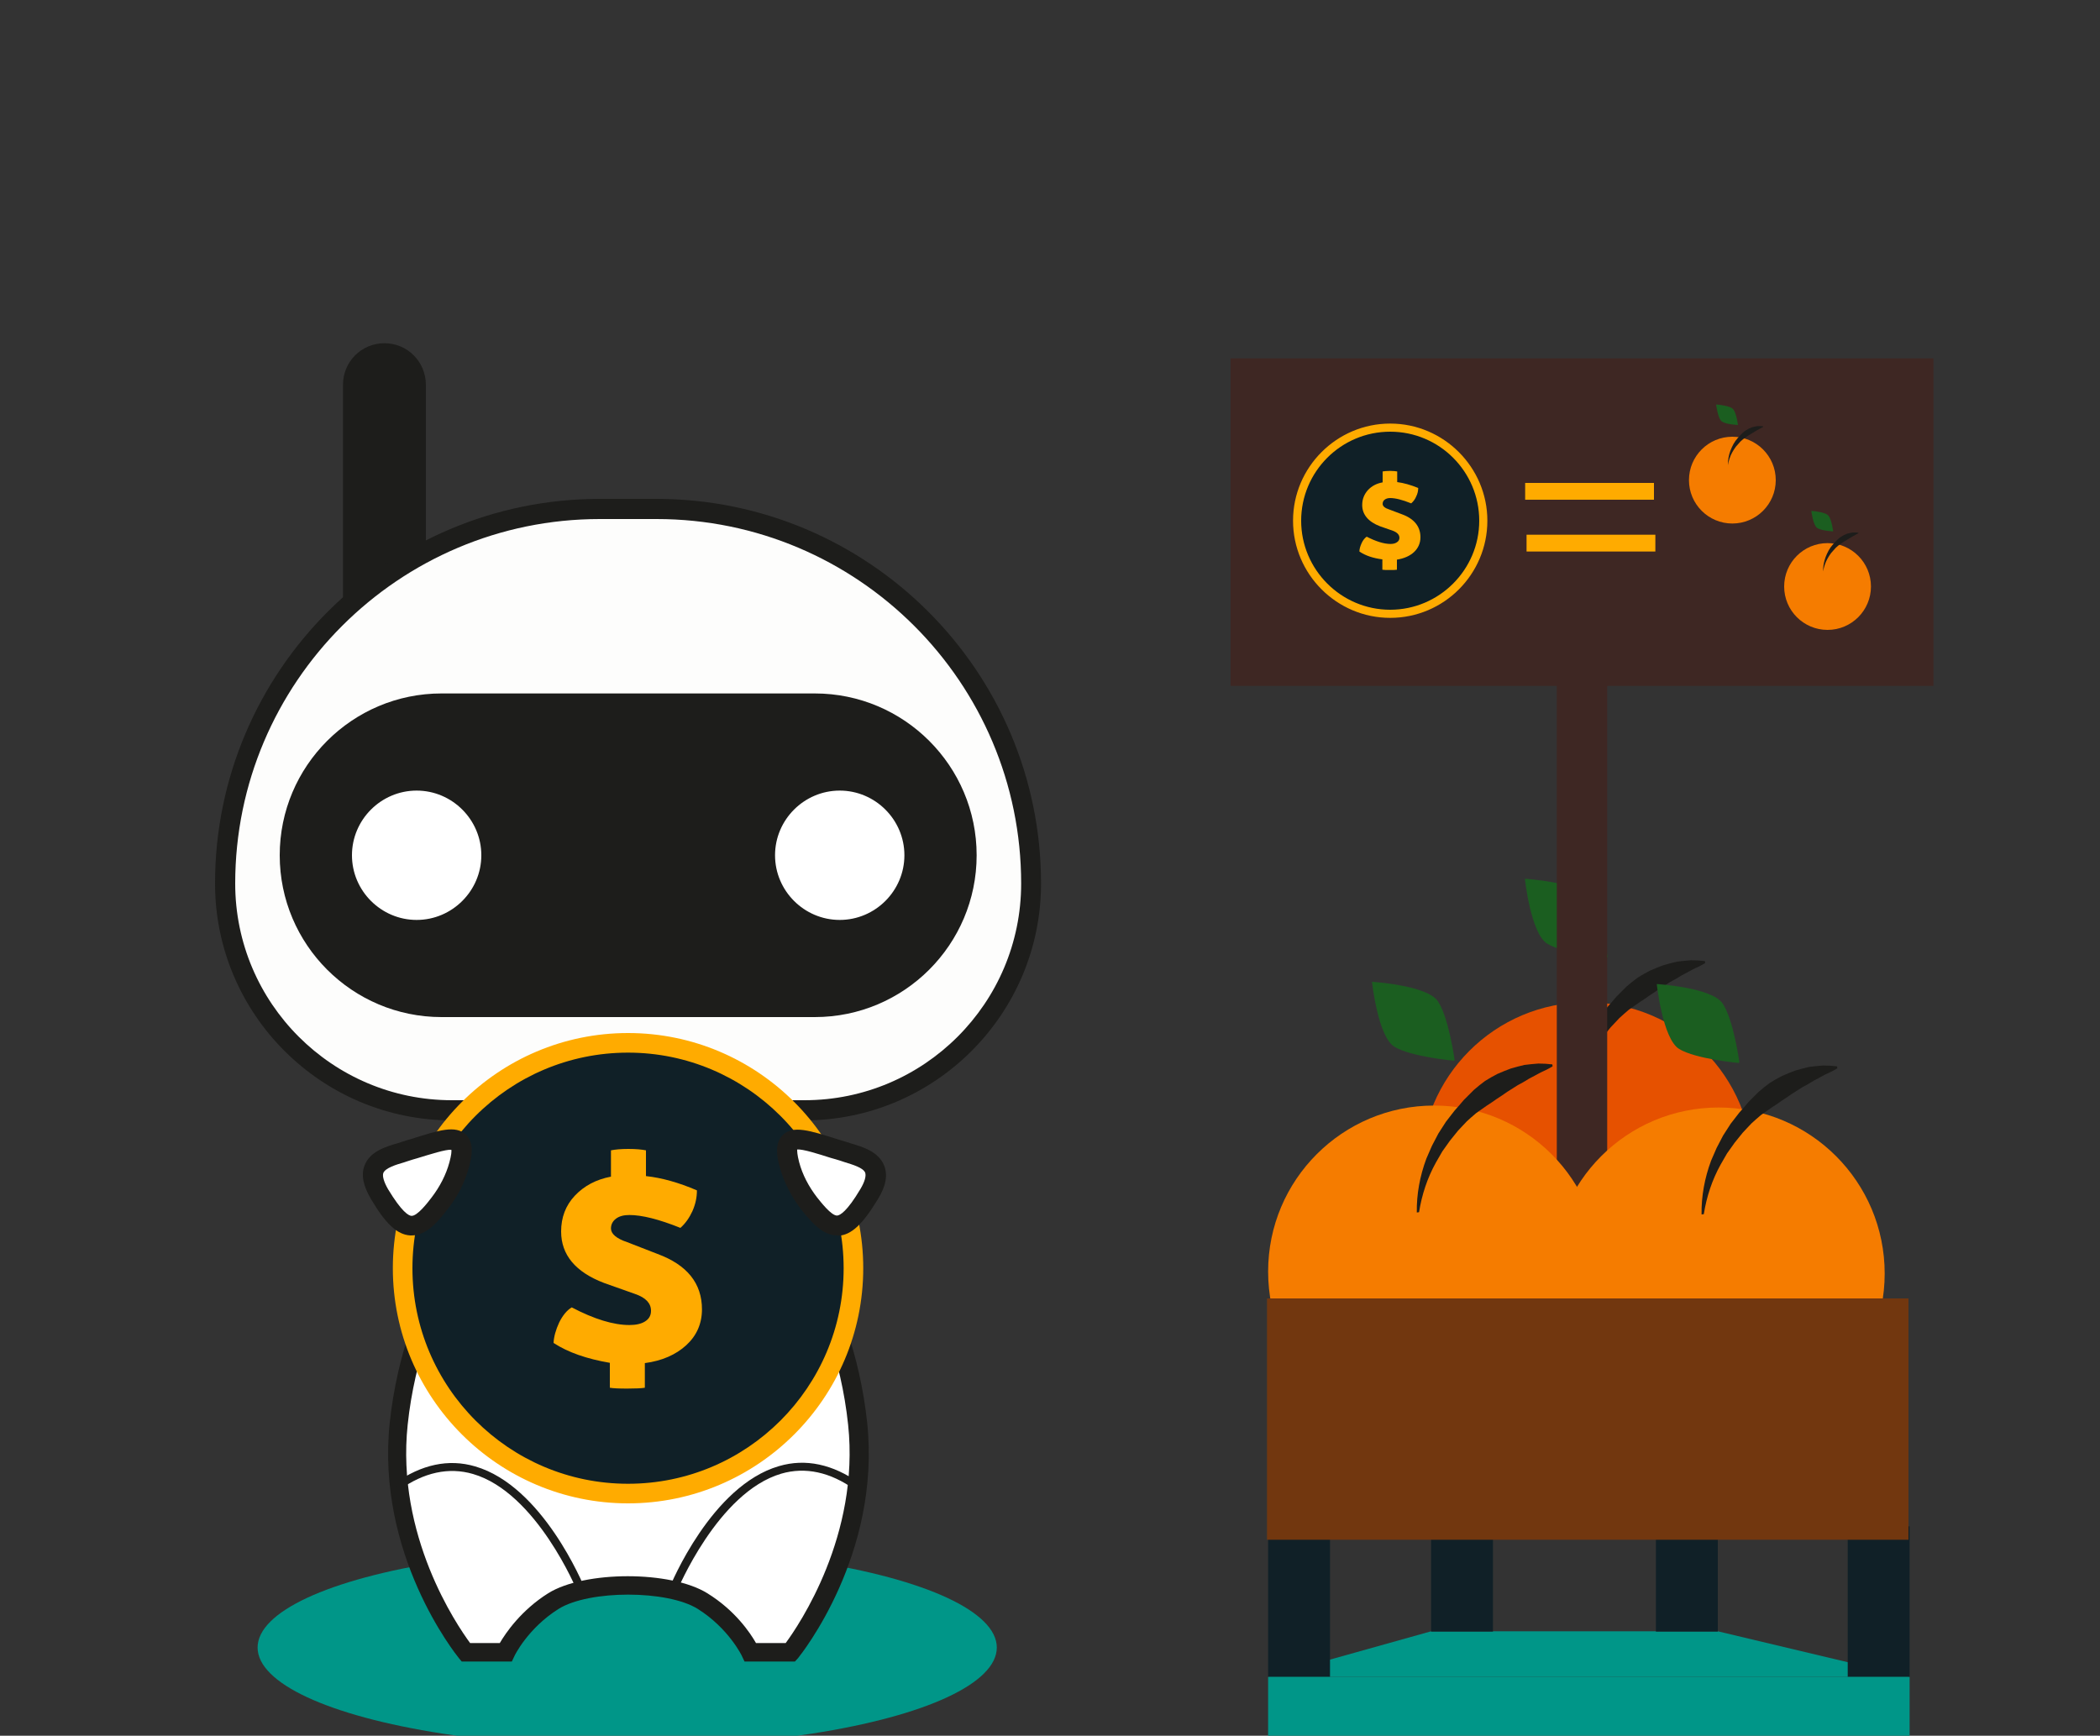 <?xml version="1.0" encoding="utf-8"?>
<!-- Generator: Adobe Illustrator 21.1.0, SVG Export Plug-In . SVG Version: 6.00 Build 0)  -->
<svg version="1.1" xmlns="http://www.w3.org/2000/svg" xmlns:xlink="http://www.w3.org/1999/xlink" x="0px" y="0px"
	 viewBox="0 0 750 620" style="enable-background:new 0 0 750 620;" xml:space="preserve">
<rect x="0" y="0" width="750" height="620" fill="#333333" stroke="none"/>
<style type="text/css">
	.st0{display:none;}
	.st1{display:inline;}
	.st2{fill:#80CBC4;}
	.st3{fill:#102027;}
	.st4{fill:#FFAB00;}
	.st5{fill:#009688;}
	.st6{fill:#F57C00;}
	.st7{fill:#1D1D1B;}
	.st8{fill:#1B5E20;}
	.st9{fill:#E65100;}
	.st10{fill:#3E2723;}
	.st11{fill:#FDFDFC;}
	.st12{fill:#FFFFFF;}
	.st13{fill:#37474F;}
	.st14{fill:#62727B;}
	.st15{fill:#FFDD4B;}
	.st16{fill:#C67C00;}
	.st17{fill:#72370F;}
</style>
<g id="Camada_2" class="st0">
	<g class="st1">
		<rect x="-0.7" y="-460.5" class="st2" width="750.5" height="1337"/>
	</g>
</g>
<g id="Camada_1">
	<g>
		<g>
			<circle class="st9" cx="566.7" cy="417.3" r="59.3"/>
		</g>
		<path class="st7" d="M560.5,396.2c-0.1-6.5,1.1-13,3.4-19.2l2-4.6l2.3-4.4l2.7-4.2l3.1-4c1.1-1.2,2.2-2.5,3.3-3.8l3.6-3.6
			c1.3-1.1,2.6-2.2,4-3.2c1.4-0.9,2.9-1.7,4.4-2.5c1.6-0.7,3.1-1.3,4.7-1.9c1.6-0.5,3.3-0.9,4.9-1.3c1.7-0.2,3.4-0.4,5-0.5
			c1.7,0,3.4,0.1,5,0.3l0.1,0.7c-1.5,0.9-2.9,1.6-4.3,2.2c-1.4,0.8-2.8,1.5-4.1,2.2c-1.3,0.8-2.6,1.6-4,2.3
			c-1.3,0.8-2.5,1.6-3.8,2.4c-1.2,0.9-2.5,1.7-3.7,2.5c-1.2,0.9-2.5,1.7-3.7,2.5l-3.7,2.6c-1.2,1-2.3,2-3.4,3l-3.1,3.3l-2.9,3.6
			l-2.7,3.8l-2.3,4c-3,5.4-5,11.4-6,17.7L560.5,396.2z"/>
		<path class="st8" d="M574.1,341.8c0,0-2.1-15.3-6-21c-3.9-5.7-23.5-6.9-23.5-6.9l0,0c0,0,2.1,19.6,8,23.2c5.9,3.6,21.3,5,21.3,5
			L574.1,341.8z"/>
	</g>
	<g>
		<rect x="556" y="182" class="st10" width="18" height="264"/>
	</g>
	<g>
		<polygon class="st5" points="452.9,599 682,599 613.5,582.7 511.1,582.7 		"/>
	</g>
	<g>
		<ellipse class="st5" cx="224" cy="588.5" rx="132" ry="35.5"/>
	</g>
	<rect x="452.9" y="545.2" class="st3" width="22.1" height="53.8"/>
	<rect x="511.1" y="545.2" class="st3" width="22.1" height="37.6"/>
	<rect x="591.4" y="545.2" class="st3" width="22.1" height="37.6"/>
	<rect x="659.9" y="545.2" class="st3" width="22.1" height="53.8"/>
	<path class="st7" d="M137.3,122.6c-8.2,0-14.8,6.6-14.8,14.8v79.9l29.6-5.7v-74.1C152.1,129.2,145.5,122.6,137.3,122.6z"/>
	<g>
		<path class="st11" d="M287.3,396.6H161.4c-44.7,0-81-36.3-81-81v0c0-73.9,59.9-133.8,133.8-133.8h20.2
			c73.9,0,133.8,59.9,133.8,133.8v0C368.2,360.3,332,396.6,287.3,396.6z"/>
		<path class="st7" d="M287.3,400.2H161.4c-46.6,0-84.6-37.9-84.6-84.6c0-75.8,61.6-137.4,137.4-137.4h20.2
			c75.8,0,137.4,61.6,137.4,137.4C371.8,362.2,333.9,400.2,287.3,400.2z M214.2,185.4C142.4,185.4,84,243.8,84,315.6
			c0,42.7,34.7,77.4,77.4,77.4h125.9c42.7,0,77.4-34.7,77.4-77.4c0-71.8-58.4-130.2-130.2-130.2H214.2z"/>
	</g>
	<path class="st7" d="M291,363.3H157.7c-31.9,0-57.8-25.9-57.8-57.8v0c0-31.9,25.9-57.8,57.8-57.8H291c31.9,0,57.8,25.9,57.8,57.8v0
		C348.8,337.4,322.9,363.3,291,363.3z"/>
	<g>
		<g>
			<g>
				<g>
					<g>
						<circle class="st12" cx="299.9" cy="305.5" r="25.1"/>
						<path class="st7" d="M299.9,332.6c-14.9,0-27.1-12.1-27.1-27.1s12.1-27.1,27.1-27.1s27.1,12.1,27.1,27.1
							S314.8,332.6,299.9,332.6z M299.9,282.4c-12.7,0-23.1,10.4-23.1,23.1s10.4,23.1,23.1,23.1s23.1-10.4,23.1-23.1
							S312.6,282.4,299.9,282.4z"/>
					</g>
				</g>
			</g>
		</g>
		<g>
			<g>
				<g>
					<g>
						<circle class="st12" cx="148.8" cy="305.5" r="25.1"/>
						<path class="st7" d="M148.8,332.6c-14.9,0-27.1-12.1-27.1-27.1s12.1-27.1,27.1-27.1s27.1,12.1,27.1,27.1
							S163.7,332.6,148.8,332.6z M148.8,282.4c-12.7,0-23.1,10.4-23.1,23.1s10.4,23.1,23.1,23.1s23.1-10.4,23.1-23.1
							S161.5,282.4,148.8,282.4z"/>
					</g>
				</g>
			</g>
		</g>
	</g>
	<g>
		<g>
			<circle class="st6" cx="512.2" cy="454.2" r="59.3"/>
		</g>
		<path class="st7" d="M506,433.1c-0.1-6.5,1.1-13,3.4-19.2l2-4.6l2.3-4.4l2.7-4.2l3.1-4c1.1-1.2,2.2-2.5,3.3-3.8l3.6-3.6
			c1.3-1.1,2.6-2.2,4-3.2c1.4-0.9,2.9-1.7,4.4-2.5c1.6-0.7,3.1-1.3,4.7-1.9c1.6-0.5,3.3-0.9,4.9-1.3c1.7-0.2,3.4-0.4,5-0.5
			c1.7,0,3.4,0.1,5,0.3l0.1,0.7c-1.5,0.9-2.9,1.6-4.3,2.2c-1.4,0.8-2.8,1.5-4.1,2.2c-1.3,0.8-2.6,1.6-4,2.3
			c-1.3,0.8-2.5,1.6-3.8,2.4c-1.2,0.9-2.5,1.7-3.7,2.5c-1.2,0.9-2.5,1.7-3.7,2.5l-3.7,2.6c-1.2,1-2.3,2-3.4,3l-3.1,3.3l-2.9,3.6
			l-2.7,3.8l-2.3,4c-3,5.4-5,11.4-6,17.7L506,433.1z"/>
		<path class="st8" d="M519.5,378.6c0,0-2.1-15.3-6-21c-3.9-5.7-23.5-6.9-23.5-6.9l0,0c0,0,2.1,19.6,8,23.2c5.9,3.6,21.3,5,21.3,5
			L519.5,378.6z"/>
	</g>
	<g>
		<g>
			<circle class="st6" cx="613.8" cy="454.9" r="59.3"/>
		</g>
		<path class="st7" d="M607.7,433.8c-0.1-6.5,1.1-13,3.4-19.2l2-4.6l2.3-4.4l2.7-4.2l3.1-4c1.1-1.2,2.2-2.5,3.3-3.8l3.6-3.6
			c1.3-1.1,2.6-2.2,4-3.2c1.4-0.9,2.9-1.7,4.4-2.5c1.6-0.7,3.1-1.3,4.7-1.9c1.6-0.5,3.3-0.9,4.9-1.3c1.7-0.2,3.4-0.4,5-0.5
			c1.7,0,3.4,0.1,5,0.3l0.1,0.7c-1.5,0.9-2.9,1.6-4.3,2.2c-1.4,0.8-2.8,1.5-4.1,2.2c-1.3,0.8-2.6,1.6-4,2.3
			c-1.3,0.8-2.5,1.6-3.8,2.4c-1.2,0.9-2.5,1.7-3.7,2.5c-1.2,0.9-2.5,1.7-3.7,2.5l-3.7,2.6c-1.2,1-2.3,2-3.4,3l-3.1,3.3l-2.9,3.6
			l-2.7,3.8l-2.3,4c-3,5.4-5,11.4-6,17.7L607.7,433.8z"/>
		<path class="st8" d="M621.2,379.4c0,0-2.1-15.3-6-21c-3.9-5.7-23.5-6.9-23.5-6.9l0,0c0,0,2.1,19.6,8,23.2c5.9,3.6,21.3,5,21.3,5
			L621.2,379.4z"/>
	</g>
	<g>
		<path class="st12" d="M197.3,420.3c-23,0-50.1,41.9-55,88.2c-4.9,46.2,24,81.7,24,81.7h14.3c0,0,5-10.8,17.1-18.3
			c12.1-7.5,41.2-7.5,53.3,0c12.1,7.5,17.1,18.3,17.1,18.3h14.3c0,0,28.9-35.5,24-81.7c-4.9-46.2-32-88.2-55-88.2H197.3z"/>
		<path class="st7" d="M283.9,593.5h-18l-0.9-1.9c0-0.1-4.8-10-15.8-16.9c-10.9-6.8-38.8-6.8-49.7,0c-11,6.9-15.8,16.8-15.8,16.9
			l-0.9,1.9l-2.1,0h-15.8l-1-1.2c-1.2-1.5-29.7-37.1-24.7-84.2c5.1-47.7,32.9-91.2,58.3-91.2h53.9c25.4,0,53.2,43.4,58.3,91.2
			c5,47.1-23.5,82.7-24.7,84.2L283.9,593.5z M270,586.9h10.6c4.8-6.5,26.5-38.5,22.3-78c-5-47.2-32.4-85.2-51.7-85.2h-53.9
			c-19.3,0-46.7,38-51.7,85.2c-4.2,39.6,17.5,71.5,22.3,78h10.6c2.1-3.6,7.6-11.7,17.3-17.8c13-8.1,43.8-8.1,56.8,0
			C262.5,575.2,267.9,583.2,270,586.9z"/>
	</g>
	<path class="st7" d="M241.7,568.5l-2.7-1.1c0.6-1.5,15.1-36.7,39.2-43.7c9.5-2.8,19.2-0.7,28.8,6.1l-1.7,2.3
		c-8.8-6.3-17.7-8.2-26.3-5.7C256.3,533.1,241.9,568.1,241.7,568.5z"/>
	<path class="st7" d="M206.2,568.5c-0.1-0.4-14.6-35.4-37.3-42c-8.6-2.5-17.5-0.6-26.3,5.7l-1.7-2.3c9.6-6.8,19.3-8.9,28.8-6.1
		c24.1,7,38.6,42.2,39.2,43.7L206.2,568.5z"/>
	<g>
		<g>
			<circle class="st3" cx="224.3" cy="453" r="80.5"/>
			<path class="st4" d="M224.3,537c-46.3,0-84-37.7-84-84s37.7-84,84-84s84,37.7,84,84S270.6,537,224.3,537z M224.3,376
				c-42.5,0-77,34.5-77,77s34.5,77,77,77s77-34.5,77-77S266.7,376,224.3,376z"/>
		</g>
		<g>
			<g>
				<path class="st4" d="M197.7,479.7c0.1-2.2,0.8-4.7,2-7.3c1.3-2.6,2.8-4.4,4.5-5.4c8,4.2,14.9,6.3,20.6,6.3
					c2.3,0,4.2-0.4,5.6-1.3c1.4-0.9,2.1-2.1,2.1-3.8c0-2.7-1.9-4.7-5.7-6l-11-3.9c-10.3-3.9-15.4-10.1-15.4-18.4
					c0-5,1.6-9.3,4.9-12.8c3.3-3.5,7.6-5.8,12.9-6.8v-9.4c1.5-0.3,3.5-0.5,6.2-0.5c2.7,0,4.8,0.2,6.3,0.5v9.2
					c5.6,0.6,11.7,2.3,18.2,5.1c0,2.5-0.5,4.9-1.6,7.4c-1.1,2.4-2.5,4.4-4.3,6c-7.7-3.1-13.8-4.6-18.2-4.6c-2,0-3.6,0.4-4.8,1.3
					c-1.2,0.9-1.8,2.1-1.8,3.5c0,1.9,1.9,3.6,5.8,4.9l10.8,4.2c10.6,3.9,15.9,10.5,15.9,19.8c0,5.1-1.9,9.4-5.6,12.8
					c-3.7,3.4-8.7,5.6-14.8,6.4v8.8c-1.2,0.2-3.3,0.3-6.3,0.3c-3.1,0-5.1-0.1-6.2-0.3v-8.9C209.6,485.4,202.9,483.1,197.7,479.7z"/>
			</g>
		</g>
	</g>
	<g>
		<path class="st12" d="M144.4,411.3c15.6-4.8,23.1-8.2,19.6,4.7c-1.4,5.1-3.8,9.8-7,13.9c-8.1,10.4-12.4,11.6-21.4-3.4
			C128.7,415.2,138,413.3,144.4,411.3z"/>
		<path class="st7" d="M147,441.3c-0.2,0-0.3,0-0.5,0c-4.6-0.3-8.7-4-14-13c-2.8-4.7-3.6-8.7-2.3-12c1.9-5,7.5-6.7,12-8
			c0.4-0.1,0.8-0.2,1.2-0.4l1.1,3.4l-1.1-3.4c1.3-0.4,2.5-0.8,3.6-1.1c9.8-3.1,15.7-5,19.4-1.5c3,2.9,2.2,7.7,1.1,11.6
			c-1.5,5.4-4,10.5-7.7,15.1C156.3,436.6,152.2,441.3,147,441.3z M145.5,414.8c-0.4,0.1-0.8,0.3-1.2,0.4c-2.8,0.8-6.7,2-7.4,3.8
			c-0.4,1.1,0.2,3.2,1.7,5.8c4.9,8.1,7.3,9.4,8.3,9.5c2.1,0.2,5.9-4.8,7.2-6.5c3-3.9,5.2-8.2,6.4-12.6c0.7-2.6,0.8-3.9,0.7-4.5
			c-1.9-0.2-7.5,1.6-12.1,3C148,414,146.7,414.4,145.5,414.8L145.5,414.8z"/>
	</g>
	<g>
		<path class="st12" d="M301.6,411.3c-15.6-4.8-23.1-8.2-19.6,4.7c1.4,5.1,3.8,9.8,7,13.9c8.1,10.4,12.4,11.6,21.4-3.4
			C317.2,415.2,307.9,413.3,301.6,411.3z"/>
		<path class="st7" d="M299,441.3c-5.2,0-9.3-4.8-12.8-9.2c-3.6-4.7-6.2-9.8-7.7-15.1c-1.1-3.9-1.9-8.7,1.1-11.6
			c3.6-3.5,9.6-1.6,19.4,1.5c1.2,0.4,2.4,0.7,3.6,1.1l0,0c0.4,0.1,0.8,0.2,1.2,0.4c4.5,1.3,10,3,12,8c1.3,3.4,0.6,7.3-2.3,12
			c-5.4,8.9-9.4,12.7-14,13C299.3,441.3,299.2,441.3,299,441.3z M284.7,410.6c0,0.6,0,1.8,0.7,4.5c1.2,4.5,3.4,8.7,6.4,12.6
			c1.3,1.6,5.1,6.6,7.2,6.5c1-0.1,3.5-1.4,8.3-9.5c1.5-2.5,2.1-4.6,1.7-5.8c-0.7-1.8-4.5-2.9-7.4-3.8c-0.4-0.1-0.8-0.3-1.2-0.4l0,0
			c-1.3-0.4-2.5-0.8-3.7-1.1C292.3,412.2,286.7,410.4,284.7,410.6z"/>
	</g>
	<g>
		<rect x="452.5" y="463.8" class="st17" width="229.1" height="86.2"/>
	</g>
	<g>
		<rect x="439.5" y="128" class="st10" width="251" height="117"/>
	</g>
	<g>
		<rect x="452.9" y="599" class="st5" width="229.1" height="25"/>
	</g>
	<g>
		<rect x="544.7" y="172.5" class="st4" width="46" height="6"/>
		<rect x="545.2" y="191" class="st4" width="46" height="6"/>
		<g>
			<g>
				<circle class="st6" cx="618.7" cy="171.5" r="15.5"/>
			</g>
			<path class="st7" d="M617.1,166c0-1.7,0.3-3.4,0.9-5l0.5-1.2l0.6-1.2l0.7-1.1l0.8-1c0.3-0.3,0.6-0.7,0.9-1l0.9-0.9
				c0.3-0.3,0.7-0.6,1-0.8c0.4-0.2,0.8-0.5,1.2-0.7c0.4-0.2,0.8-0.3,1.2-0.5c0.4-0.1,0.9-0.2,1.3-0.3c0.4-0.1,0.9-0.1,1.3-0.1
				c0.4,0,0.9,0,1.3,0.1l0,0.2c-0.4,0.2-0.8,0.4-1.1,0.6c-0.4,0.2-0.7,0.4-1.1,0.6c-0.3,0.2-0.7,0.4-1,0.6c-0.3,0.2-0.7,0.4-1,0.6
				c-0.3,0.2-0.6,0.4-1,0.6c-0.3,0.2-0.6,0.4-1,0.7l-1,0.7c-0.3,0.3-0.6,0.5-0.9,0.8l-0.8,0.9l-0.8,0.9l-0.7,1l-0.6,1
				c-0.8,1.4-1.3,3-1.6,4.6L617.1,166z"/>
			<path class="st8" d="M620.7,151.8c0,0-0.5-4-1.6-5.5c-1-1.5-6.2-1.8-6.2-1.8l0,0c0,0,0.6,5.1,2.1,6.1S620.6,151.8,620.7,151.8
				L620.7,151.8z"/>
		</g>
		<g>
			<g>
				<circle class="st6" cx="652.7" cy="209.5" r="15.5"/>
			</g>
			<path class="st7" d="M651.1,204c0-1.7,0.3-3.4,0.9-5l0.5-1.2l0.6-1.2l0.7-1.1l0.8-1c0.3-0.3,0.6-0.7,0.9-1l0.9-0.9
				c0.3-0.3,0.7-0.6,1-0.8c0.4-0.2,0.8-0.5,1.2-0.7c0.4-0.2,0.8-0.3,1.2-0.5c0.4-0.1,0.9-0.2,1.3-0.3c0.4-0.1,0.9-0.1,1.3-0.1
				c0.4,0,0.9,0,1.3,0.1l0,0.2c-0.4,0.2-0.8,0.4-1.1,0.6c-0.4,0.2-0.7,0.4-1.1,0.6c-0.3,0.2-0.7,0.4-1,0.6c-0.3,0.2-0.7,0.4-1,0.6
				c-0.3,0.2-0.6,0.4-1,0.6c-0.3,0.2-0.6,0.4-1,0.7l-1,0.7c-0.3,0.3-0.6,0.5-0.9,0.8l-0.8,0.9l-0.8,0.9l-0.7,1l-0.6,1
				c-0.8,1.4-1.3,3-1.6,4.6L651.1,204z"/>
			<path class="st8" d="M654.7,189.8c0,0-0.5-4-1.6-5.5c-1-1.5-6.2-1.8-6.2-1.8l0,0c0,0,0.6,5.1,2.1,6.1S654.6,189.8,654.7,189.8
				L654.7,189.8z"/>
		</g>
		<g>
			<g>
				<circle class="st3" cx="496.5" cy="186" r="33.3"/>
				<path class="st4" d="M496.5,220.7c-19.1,0-34.7-15.6-34.7-34.7s15.6-34.7,34.7-34.7c19.1,0,34.7,15.6,34.7,34.7
					S515.7,220.7,496.5,220.7z M496.5,154.2c-17.6,0-31.8,14.3-31.8,31.8s14.3,31.8,31.8,31.8s31.8-14.3,31.8-31.8
					S514.1,154.2,496.5,154.2z"/>
			</g>
			<g>
				<g>
					<path class="st4" d="M485.5,197c0-0.9,0.3-1.9,0.8-3c0.5-1.1,1.1-1.8,1.8-2.3c3.3,1.7,6.2,2.6,8.5,2.6c1,0,1.7-0.2,2.3-0.6
						c0.6-0.4,0.9-0.9,0.9-1.6c0-1.1-0.8-1.9-2.3-2.5l-4.6-1.6c-4.2-1.6-6.4-4.2-6.4-7.6c0-2.1,0.7-3.8,2-5.3
						c1.4-1.5,3.1-2.4,5.3-2.8v-3.9c0.6-0.1,1.5-0.2,2.6-0.2c1.1,0,2,0.1,2.6,0.2v3.8c2.3,0.3,4.8,1,7.5,2.1c0,1-0.2,2-0.7,3
						c-0.4,1-1,1.8-1.8,2.5c-3.2-1.3-5.7-1.9-7.5-1.9c-0.8,0-1.5,0.2-2,0.6c-0.5,0.4-0.7,0.9-0.7,1.5c0,0.8,0.8,1.5,2.4,2l4.5,1.7
						c4.4,1.6,6.6,4.4,6.6,8.2c0,2.1-0.8,3.9-2.3,5.3c-1.5,1.4-3.6,2.3-6.1,2.7v3.6c-0.5,0.1-1.3,0.1-2.6,0.1c-1.3,0-2.1,0-2.6-0.1
						v-3.7C490.5,199.4,487.7,198.5,485.5,197z"/>
				</g>
			</g>
		</g>
	</g>
</g>
</svg>
